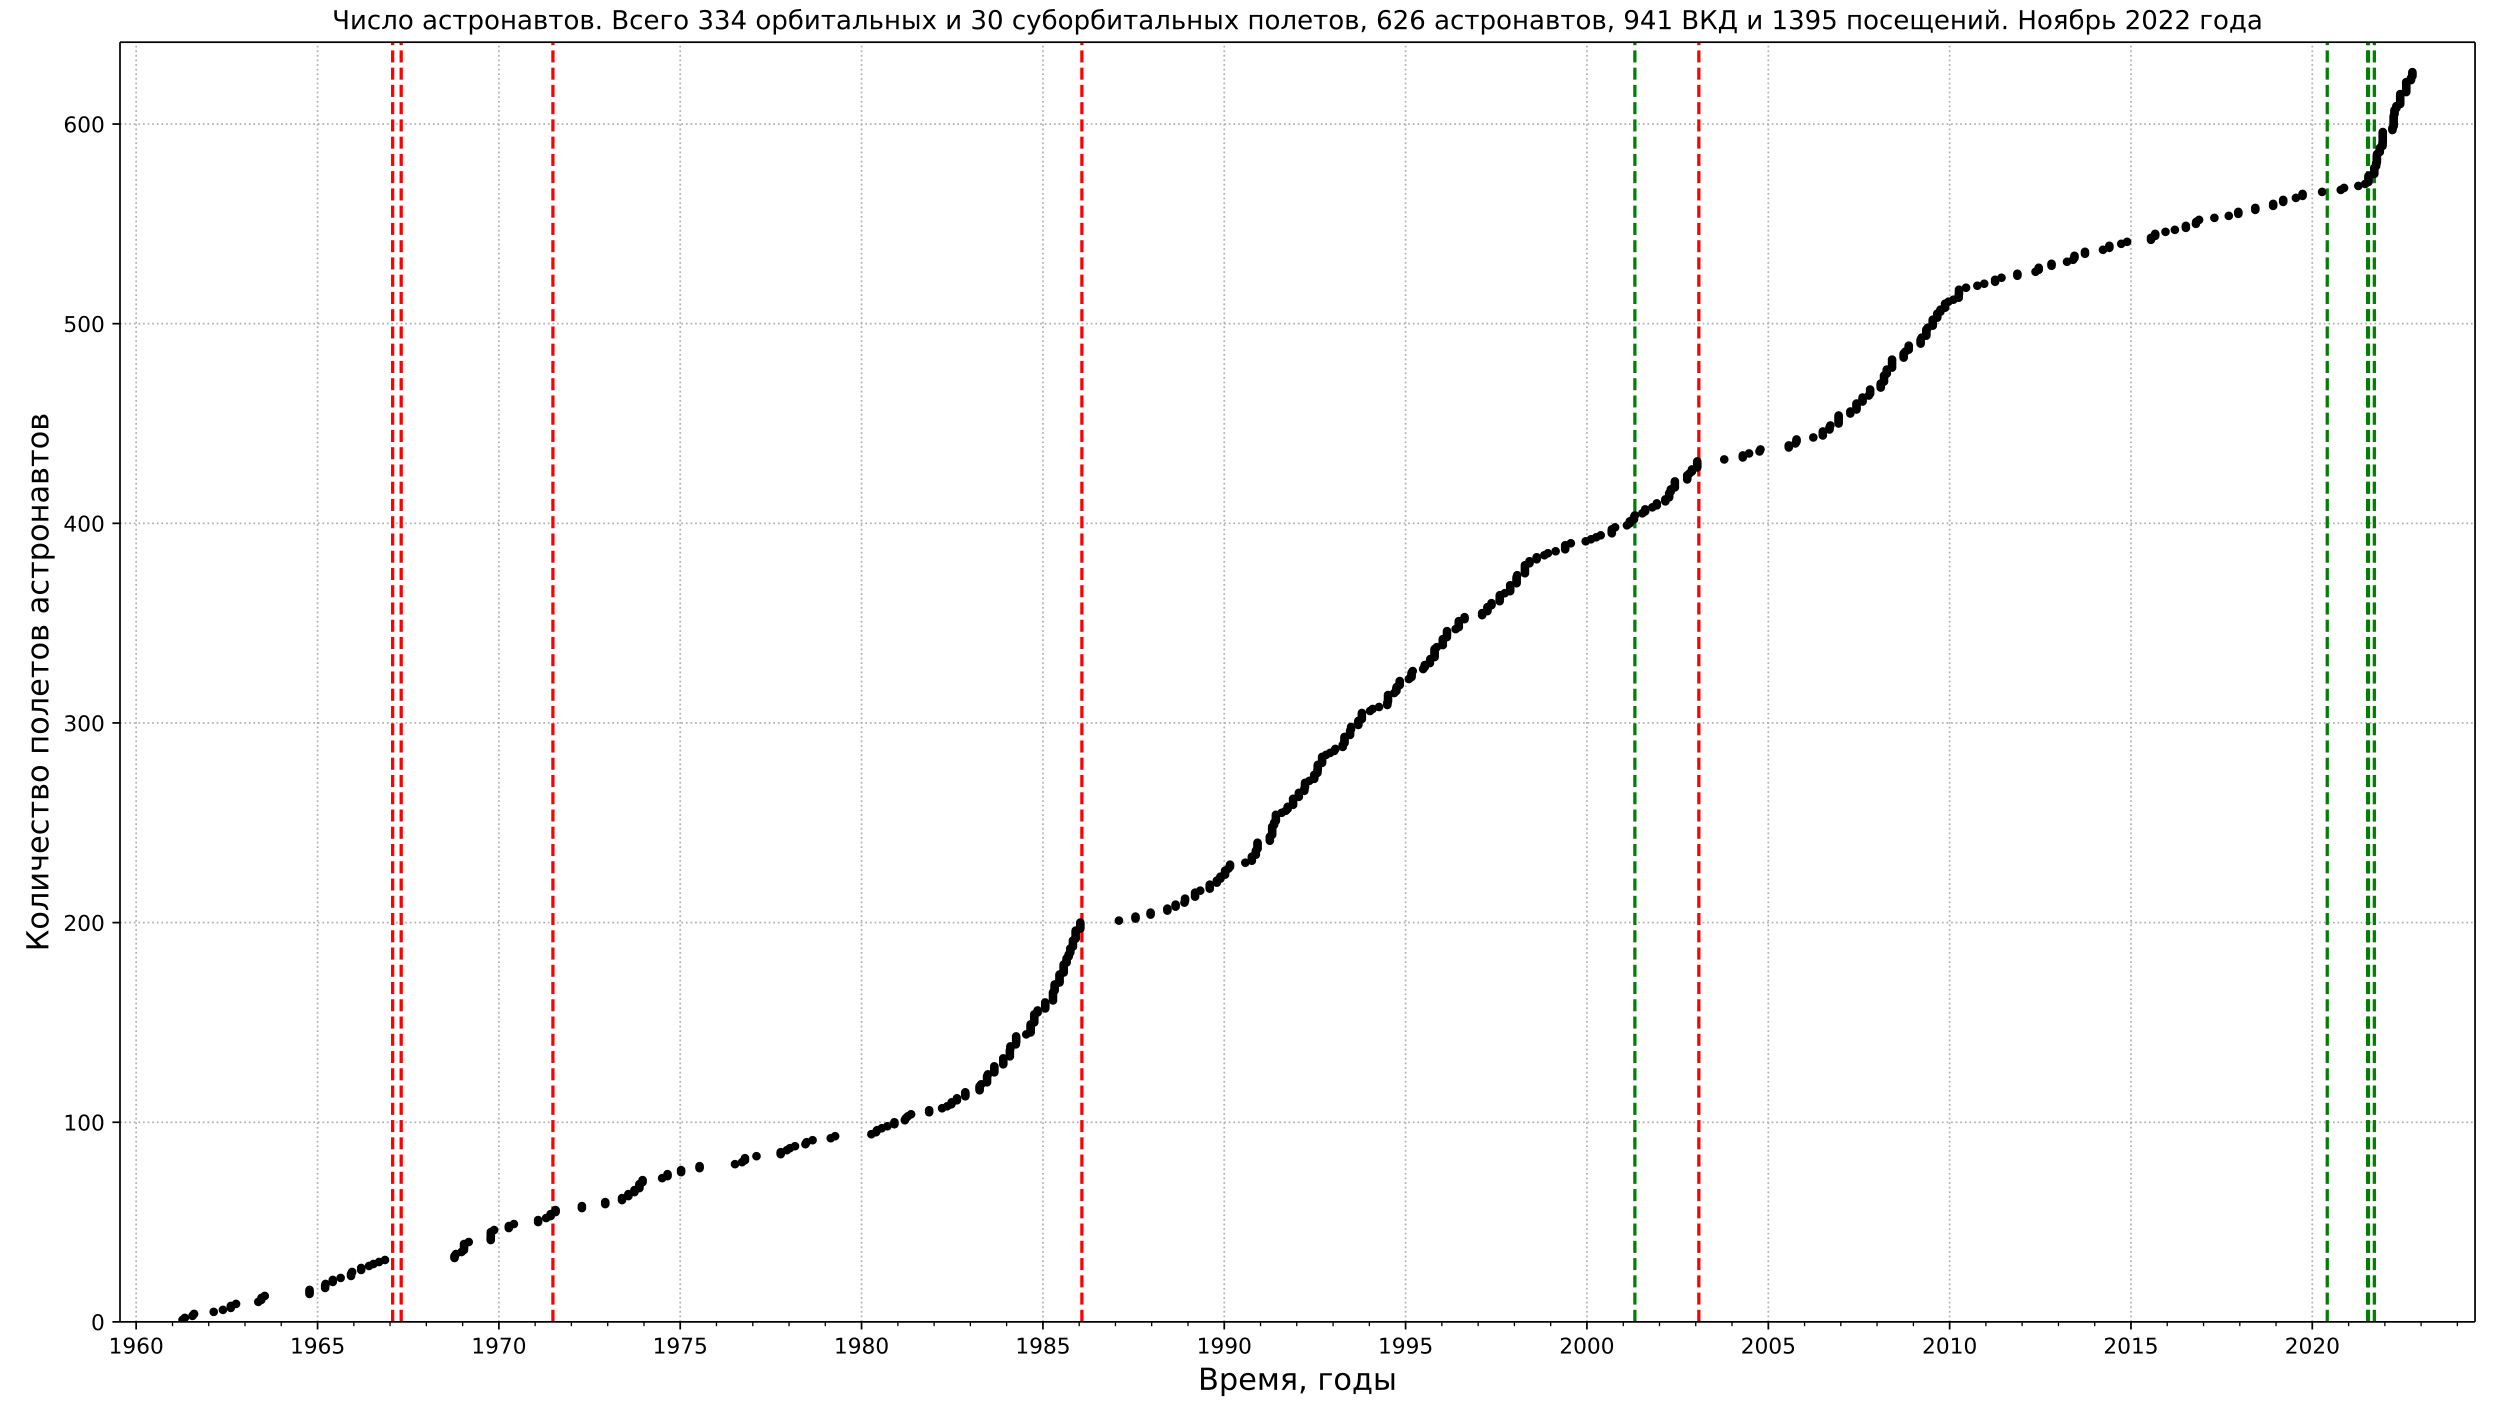 <?xml version="1.0" encoding="UTF-8"?>
<!DOCTYPE svg  PUBLIC '-//W3C//DTD SVG 1.1//EN'  'http://www.w3.org/Graphics/SVG/1.1/DTD/svg11.dtd'>
<svg height="648pt" stroke-linejoin="round" viewBox="0 0 1152 648" width="1152pt" xmlns="http://www.w3.org/2000/svg" xmlns:xlink="http://www.w3.org/1999/xlink"><defs stroke-linejoin="round"><clipPath id="a" stroke-linejoin="round"><path d="m55.296 19.44h1085.2v589.68h-1085.2z"/></clipPath><path id="b" d="m0 0v3.5" stroke="#000" stroke-linejoin="round" stroke-width=".8"/><path id="c" d="m12.406 8.297h16.109v55.625l-17.531-3.516v8.984l17.438 3.516h9.859v-64.609h16.109v-8.297h-41.984z" stroke-linejoin="round"/><path id="d" d="m10.984 1.516v8.984q3.719-1.766 7.516-2.688 3.812-.922 7.484-.922 9.766 0 14.906 6.562 5.156 6.562 5.891 19.953-2.828-4.203-7.188-6.453-4.344-2.25-9.609-2.25-10.938 0-17.312 6.609-6.375 6.625-6.375 18.109 0 11.219 6.641 18 6.641 6.797 17.672 6.797 12.656 0 19.312-9.703 6.672-9.688 6.672-28.141 0-17.234-8.188-27.516-8.172-10.281-21.984-10.281-3.719 0-7.531.734-3.797.734-7.906 2.203zm19.625 30.906q6.641 0 10.516 4.531 3.891 4.547 3.891 12.469 0 7.859-3.891 12.422-3.875 4.562-10.516 4.562t-10.516-4.562-3.875-12.422q0-7.922 3.875-12.469 3.875-4.531 10.516-4.531z" stroke-linejoin="round"/><path id="e" d="m33.016 40.375q-6.641 0-10.531-4.547-3.875-4.531-3.875-12.438 0-7.859 3.875-12.438 3.891-4.562 10.531-4.562t10.516 4.562q3.875 4.578 3.875 12.438 0 7.906-3.875 12.438-3.875 4.547-10.516 4.547zm19.578 30.922v-8.984q-3.719 1.75-7.5 2.672-3.781.938-7.5.938-9.766 0-14.922-6.594-5.141-6.594-5.875-19.922 2.875 4.25 7.219 6.516 4.359 2.266 9.578 2.266 10.984 0 17.359-6.672 6.375-6.656 6.375-18.125 0-11.234-6.641-18.031-6.641-6.781-17.672-6.781-12.656 0-19.344 9.688-6.688 9.703-6.688 28.109 0 17.281 8.203 27.562t22.016 10.281q3.719 0 7.5-.734t7.891-2.188z" stroke-linejoin="round"/><path id="f" d="m31.781 66.406q-7.609 0-11.453-7.5-3.828-7.484-3.828-22.531 0-14.984 3.828-22.484 3.844-7.5 11.453-7.5 7.672 0 11.5 7.5 3.844 7.5 3.844 22.484 0 15.047-3.844 22.531-3.828 7.5-11.5 7.5zm0 7.812q12.266 0 18.734-9.703 6.469-9.688 6.469-28.141 0-18.406-6.469-28.109-6.469-9.688-18.734-9.688-12.25 0-18.719 9.688-6.469 9.703-6.469 28.109 0 18.453 6.469 28.141 6.469 9.703 18.719 9.703z" stroke-linejoin="round"/><path id="g" d="m10.797 72.906h38.719v-8.312h-29.688v-17.859q2.141.734 4.281 1.094 2.156.359 4.312.359 12.203 0 19.328-6.688 7.141-6.688 7.141-18.109 0-11.766-7.328-18.297-7.328-6.516-20.656-6.516-4.594 0-9.359.781-4.75.781-9.828 2.344v9.922q4.391-2.391 9.078-3.562t9.906-1.172q8.453 0 13.375 4.438 4.938 4.438 4.938 12.062 0 7.609-4.938 12.047-4.922 4.453-13.375 4.453-3.953 0-7.891-.875-3.922-.875-8.016-2.734z" stroke-linejoin="round"/><path id="h" d="m8.203 72.906h46.875v-4.203l-26.469-68.703h-10.297l24.906 64.594h-35.016z" stroke-linejoin="round"/><path id="i" d="m31.781 34.625q-7.031 0-11.062-3.766-4.016-3.766-4.016-10.344 0-6.594 4.016-10.359 4.031-3.766 11.062-3.766t11.078 3.781q4.062 3.797 4.062 10.344 0 6.578-4.031 10.344-4.016 3.766-11.109 3.766zm-9.859 4.188q-6.344 1.562-9.891 5.906-3.531 4.359-3.531 10.609 0 8.734 6.219 13.812 6.234 5.078 17.062 5.078 10.891 0 17.094-5.078t6.203-13.812q0-6.25-3.547-10.609-3.531-4.344-9.828-5.906 7.125-1.656 11.094-6.5 3.984-4.828 3.984-11.797 0-10.609-6.469-16.281-6.469-5.656-18.531-5.656-12.047 0-18.531 5.656-6.469 5.672-6.469 16.281 0 6.969 4 11.797 4.016 4.844 11.141 6.5zm-3.609 15.578q0-5.656 3.531-8.828 3.547-3.172 9.938-3.172 6.359 0 9.938 3.172 3.594 3.172 3.594 8.828 0 5.672-3.594 8.844-3.578 3.172-9.938 3.172-6.391 0-9.938-3.172-3.531-3.172-3.531-8.844z" stroke-linejoin="round"/><path id="j" d="m19.188 8.297h34.422v-8.297h-46.281v8.297q5.609 5.812 15.297 15.594 9.703 9.797 12.188 12.641 4.734 5.312 6.609 9 1.891 3.688 1.891 7.25 0 5.812-4.078 9.469-4.078 3.672-10.625 3.672-4.641 0-9.797-1.609-5.141-1.609-11-4.891v9.969q5.953 2.391 11.125 3.609 5.188 1.219 9.484 1.219 11.328 0 18.062-5.672 6.734-5.656 6.734-15.125 0-4.5-1.688-8.531-1.672-4.016-6.125-9.484-1.219-1.422-7.766-8.188-6.531-6.766-18.453-18.922z" stroke-linejoin="round"/><path id="k" d="m0 0v2" stroke="#000" stroke-linejoin="round" stroke-width=".6"/><path id="l" d="m19.672 34.812v-26.703h15.828q7.953 0 11.781 3.297 3.844 3.297 3.844 10.078 0 6.844-3.844 10.078-3.828 3.25-11.781 3.25zm0 29.984v-21.969h14.609q7.219 0 10.75 2.703 3.547 2.719 3.547 8.281 0 5.516-3.547 8.25-3.531 2.734-10.75 2.734zm-9.859 8.109h25.203q11.281 0 17.375-4.688 6.109-4.688 6.109-13.328 0-6.703-3.125-10.656t-9.188-4.922q7.281-1.562 11.312-6.531 4.031-4.953 4.031-12.375 0-9.766-6.641-15.094-6.641-5.312-18.906-5.312h-26.172z" stroke-linejoin="round"/><path id="m" d="m18.109 8.203v-29h-9.031v75.484h9.031v-8.297q2.844 4.875 7.156 7.234 4.328 2.375 10.328 2.375 9.969 0 16.188-7.906 6.234-7.906 6.234-20.797t-6.234-20.812q-6.219-7.906-16.188-7.906-6 0-10.328 2.375-4.312 2.375-7.156 7.25zm30.578 19.094q0 9.906-4.078 15.547t-11.203 5.641q-7.141 0-11.219-5.641t-4.078-15.547 4.078-15.547 11.219-5.641q7.125 0 11.203 5.641t4.078 15.547z" stroke-linejoin="round"/><path id="n" d="m56.203 29.594v-4.391h-41.312q.594-9.281 5.594-14.141t13.938-4.859q5.172 0 10.031 1.266t9.656 3.812v-8.5q-4.844-2.047-9.922-3.125t-10.297-1.078q-13.094 0-20.734 7.609-7.641 7.625-7.641 20.625 0 13.422 7.25 21.297 7.25 7.891 19.562 7.891 11.031 0 17.453-7.109 6.422-7.094 6.422-19.297zm-8.984 2.641q-.094 7.359-4.125 11.75-4.031 4.406-10.672 4.406-7.516 0-12.031-4.25t-5.203-11.969z" stroke-linejoin="round"/><path id="o" d="m18.453 38.922q0-4.062 3.125-6.359 3.125-2.281 8.938-2.281h12.109v17.234h-12.109q-5.812 0-8.938-2.25t-3.125-6.344zm-12.781-38.922 16.688 23.969q-5.656 1.281-9.422 4.625-3.75 3.344-3.75 10.328 0 7.906 5.234 11.828 5.25 3.938 15.859 3.938h21.375v-54.688h-9.031v23.094h-11.172l-16.125-23.094z" stroke-linejoin="round"/><path id="p" d="m11.719 12.406h10.297v-8.406l-8-15.625h-6.297l4 15.625z" stroke-linejoin="round"/><path id="q" d="m9.078 0v54.688h38.578v-7.172h-29.547v-47.516z" stroke-linejoin="round"/><path id="r" d="m30.609 48.391q-7.219 0-11.422-5.641t-4.203-15.453 4.172-15.453q4.188-5.641 11.453-5.641 7.188 0 11.375 5.656 4.203 5.672 4.203 15.438 0 9.719-4.203 15.406-4.188 5.688-11.375 5.688zm0 7.609q11.719 0 18.406-7.625 6.703-7.609 6.703-21.078 0-13.422-6.703-21.078-6.688-7.641-18.406-7.641-11.766 0-18.438 7.641-6.656 7.656-6.656 21.078 0 13.469 6.656 21.078 6.672 7.625 18.438 7.625z" stroke-linejoin="round"/><path id="s" d="m21.625 7.172h26.078v40.344h-18.891v-6.844q0-20.109-5.766-30.859zm-13.031 0q4.438 1.953 6.391 6.109 4.797 10.297 4.797 31.062v10.344h36.953v-47.516h7.188v-20.984h-7.188v13.812h-44.328v-13.812h-7.188v20.984z" stroke-linejoin="round"/><path id="t" d="m61.047 54.688h8.984v-54.688h-8.984zm-17.594-38.468q0 4.391-3.203 6.688-3.188 2.297-9.344 2.297h-12.797v-18.031h12.797q6.156 0 9.344 2.312 3.203 2.328 3.203 6.734zm-34.375 38.469h9.031v-22.312h13.188q10.453 0 16.094-3.984 5.641-3.969 5.641-12.172t-5.641-12.219q-5.641-4-16.094-4h-22.219z" stroke-linejoin="round"/><path id="u" d="m0 0h-3.5" stroke="#000" stroke-linejoin="round" stroke-width=".8"/><path id="v" d="m40.578 39.312q7.078-1.516 11.047-6.312 3.984-4.781 3.984-11.812 0-10.781-7.422-16.703-7.422-5.906-21.094-5.906-4.578 0-9.438.906t-10.031 2.719v9.516q4.094-2.391 8.969-3.609 4.891-1.219 10.219-1.219 9.266 0 14.125 3.656t4.859 10.641q0 6.453-4.516 10.078-4.516 3.641-12.562 3.641h-8.5v8.109h8.891q7.266 0 11.125 2.906t3.859 8.375q0 5.609-3.984 8.609-3.969 3.016-11.391 3.016-4.062 0-8.703-.891-4.641-.875-10.203-2.719v8.781q5.625 1.562 10.531 2.344t9.25.781q11.234 0 17.766-5.109 6.547-5.094 6.547-13.781 0-6.062-3.469-10.234t-9.859-5.781z" stroke-linejoin="round"/><path id="w" d="m37.797 64.312-24.906-38.922h24.906zm-2.594 8.594h12.406v-47.516h10.406v-8.203h-10.406v-17.188h-9.812v17.188h-32.906v9.516z" stroke-linejoin="round"/><path id="x" d="m9.812 72.906h9.859v-36.047l35.266 36.047h12.641l-28.172-28.812 29.641-44.094h-10.75l-25.281 37.547-13.344-13.625v-23.922h-9.859z" stroke-linejoin="round"/><path id="y" d="m3.719 0v7.469q8.875 1.375 11.609 7.516 3.328 8.656 3.328 30.766v8.938h36.953v-54.688h-8.984v47.516h-18.984v-5.422q0-21.094-4.297-30.562-4.594-10.109-19.625-11.531z" stroke-linejoin="round"/><path id="z" d="m55.906 54.688v-54.688h-8.938v43.891l-26.359-43.891h-11.531v54.688h8.938v-43.797l26.328 43.797z" stroke-linejoin="round"/><path id="A" d="m48.781 52.594v-8.406q-3.812 2.109-7.641 3.156t-7.734 1.047q-8.75 0-13.594-5.547-4.828-5.531-4.828-15.547t4.828-15.562q4.844-5.531 13.594-5.531 3.906 0 7.734 1.047t7.641 3.156v-8.312q-3.766-1.75-7.797-2.625-4.016-.891-8.562-.891-12.359 0-19.641 7.766-7.266 7.766-7.266 20.953 0 13.375 7.344 21.031 7.359 7.672 20.156 7.672 4.141 0 8.094-.859 3.953-.844 7.672-2.547z" stroke-linejoin="round"/><path id="B" d="m2.938 54.688h52.391v-7.172h-21.781v-47.516h-8.844v47.516h-21.766z" stroke-linejoin="round"/><path id="C" d="m18.062 25.203v-18.031h12.797q6.156 0 9.375 2.312 3.219 2.328 3.219 6.734 0 4.391-3.219 6.688t-9.375 2.297zm0 22.312v-15.141h11.828q5.078 0 8.297 2.016 3.219 2.031 3.219 5.656 0 3.609-3.219 5.531-3.219 1.938-8.297 1.938zm-8.984 7.172h21.391q9.625 0 14.797-3.516t5.172-10.016q0-5.016-2.641-7.984-2.625-2.953-7.812-3.672 6.203-1.172 9.625-4.891 3.422-3.703 3.422-9.281 0-7.312-5.641-11.328-5.641-4-16.094-4h-22.219z" stroke-linejoin="round"/><path id="D" d="m56.297 54.688v-54.688h-9.031v47.516h-29.156v-47.516h-9.031v54.688z" stroke-linejoin="round"/><path id="E" d="m34.281 27.484q-10.891 0-15.094-2.484t-4.203-8.5q0-4.781 3.156-7.594 3.156-2.797 8.562-2.797 7.484 0 12 5.297t4.516 14.078v2zm17.922 3.719v-31.203h-8.984v8.297q-3.078-4.969-7.672-7.344t-11.234-2.375q-8.391 0-13.359 4.719-4.953 4.719-4.953 12.625 0 9.219 6.172 13.906 6.188 4.688 18.438 4.688h12.609v.891q0 6.203-4.078 9.594t-11.453 3.391q-4.688 0-9.141-1.125-4.438-1.125-8.531-3.375v8.312q4.922 1.906 9.562 2.844 4.641.953 9.031.953 11.875 0 17.734-6.156 5.859-6.141 5.859-18.641z" stroke-linejoin="round"/><path id="F" d="m9.078 54.688h9.031v-22.312h29.156v22.312h9.031v-54.688h-9.031v25.203h-29.156v-25.203h-9.031z" stroke-linejoin="round"/><path id="G" d="m0 1.5c.398 0 .779-.158 1.061-.439.281-.281.439-.663.439-1.061s-.158-.779-.439-1.061c-.281-.281-.663-.439-1.061-.439s-.779.158-1.061.439c-.281.281-.439.663-.439 1.061s.158.779.439 1.061c.281.281.663.439 1.061.439z" stroke="#000" stroke-linejoin="round"/><path id="H" d="m10.688 12.406h10.312v-12.406h-10.312z" stroke-linejoin="round"/><path id="I" d="m31.109 56q11.719 0 18.406-7.625 6.688-7.609 6.688-21.078 0-13.422-6.688-21.078-6.688-7.641-18.406-7.641-11.766 0-18.266 7.422t-6.844 21.297l-.281 11.188q-.25 5.797-.25 7.812 0 7.812 2.828 13.562 4.453 9.031 12.141 12.938t20.578 4.016q5.953.047 8.594.875l2.484-7.125q-2.391-.984-4.578-1.031l-12.219-.828q-6.141-.438-9.859-2.594-9.719-5.703-10.641-13.172l-.344-2.734q6.344 5.797 16.656 5.797zm0-7.609q-7.234 0-11.438-5.641-4.188-5.641-4.188-15.453t4.172-15.453 11.453-5.641q7.172 0 11.375 5.656 4.203 5.672 4.203 15.438 0 9.719-4.203 15.406t-11.375 5.688z" stroke-linejoin="round"/><path id="J" d="m43.453 16.219q0 4.391-3.203 6.688-3.188 2.297-9.344 2.297h-12.797v-18.031h12.797q6.156 0 9.344 2.312 3.203 2.328 3.203 6.734zm-34.375 38.469h9.031v-22.312h13.188q10.453 0 16.094-3.984 5.641-3.969 5.641-12.172t-5.641-12.219q-5.641-4-16.094-4h-22.219z" stroke-linejoin="round"/><path id="K" d="m54.891 54.688-19.781-26.609 20.797-28.078h-10.594l-15.922 21.484-15.906-21.484h-10.609l21.25 28.609-19.438 26.078h10.594l14.5-19.484 14.5 19.484z" stroke-linejoin="round"/></defs><g stroke-linejoin="round"><path d="m0 648h1152v-648h-1152z" fill="#fff"/><path d="m55.296 609.12h1085.2v-589.68h-1085.2z" fill="#fff"/><path clip-path="url(#a)" d="m62.743 609.12v-589.68" fill="none" stroke="#b0b0b0" stroke-dasharray=".8 1.32" stroke-width=".8"/><use stroke="#000" stroke-width=".8" x="62.743" xlink:href="#b" y="609.12"/><g transform="matrix(.1 0 0 -.1 50.018 623.72)"><use xlink:href="#c"/><use x="63.623" xlink:href="#d"/><use x="127.246" xlink:href="#e"/><use x="190.869" xlink:href="#f"/></g><path clip-path="url(#a)" d="m146.34 609.12v-589.68" fill="none" stroke="#b0b0b0" stroke-dasharray=".8 1.32" stroke-width=".8"/><use stroke="#000" stroke-width=".8" x="146.34" xlink:href="#b" y="609.12"/><g transform="matrix(.1 0 0 -.1 133.62 623.72)"><use xlink:href="#c"/><use x="63.623" xlink:href="#d"/><use x="127.246" xlink:href="#e"/><use x="190.869" xlink:href="#g"/></g><path clip-path="url(#a)" d="m229.89 609.12v-589.68" fill="none" stroke="#b0b0b0" stroke-dasharray=".8 1.32" stroke-width=".8"/><use stroke="#000" stroke-width=".8" x="229.892" xlink:href="#b" y="609.12"/><g transform="matrix(.1 0 0 -.1 217.17 623.72)"><use xlink:href="#c"/><use x="63.623" xlink:href="#d"/><use x="127.246" xlink:href="#h"/><use x="190.869" xlink:href="#f"/></g><path clip-path="url(#a)" d="m313.44 609.12v-589.68" fill="none" stroke="#b0b0b0" stroke-dasharray=".8 1.32" stroke-width=".8"/><use stroke="#000" stroke-width=".8" x="313.443" xlink:href="#b" y="609.12"/><g transform="matrix(.1 0 0 -.1 300.72 623.72)"><use xlink:href="#c"/><use x="63.623" xlink:href="#d"/><use x="127.246" xlink:href="#h"/><use x="190.869" xlink:href="#g"/></g><path clip-path="url(#a)" d="m397 609.12v-589.68" fill="none" stroke="#b0b0b0" stroke-dasharray=".8 1.32" stroke-width=".8"/><use stroke="#000" stroke-width=".8" x="396.995" xlink:href="#b" y="609.12"/><g transform="matrix(.1 0 0 -.1 384.27 623.72)"><use xlink:href="#c"/><use x="63.623" xlink:href="#d"/><use x="127.246" xlink:href="#i"/><use x="190.869" xlink:href="#f"/></g><path clip-path="url(#a)" d="m480.59 609.12v-589.68" fill="none" stroke="#b0b0b0" stroke-dasharray=".8 1.32" stroke-width=".8"/><use stroke="#000" stroke-width=".8" x="480.593" xlink:href="#b" y="609.12"/><g transform="matrix(.1 0 0 -.1 467.87 623.72)"><use xlink:href="#c"/><use x="63.623" xlink:href="#d"/><use x="127.246" xlink:href="#i"/><use x="190.869" xlink:href="#g"/></g><path clip-path="url(#a)" d="m564.14 609.12v-589.68" fill="none" stroke="#b0b0b0" stroke-dasharray=".8 1.32" stroke-width=".8"/><use stroke="#000" stroke-width=".8" x="564.144" xlink:href="#b" y="609.12"/><g transform="matrix(.1 0 0 -.1 551.42 623.72)"><use xlink:href="#c"/><use x="63.623" xlink:href="#d"/><use x="127.246" xlink:href="#d"/><use x="190.869" xlink:href="#f"/></g><path clip-path="url(#a)" d="m647.7 609.12v-589.68" fill="none" stroke="#b0b0b0" stroke-dasharray=".8 1.32" stroke-width=".8"/><use stroke="#000" stroke-width=".8" x="647.696" xlink:href="#b" y="609.12"/><g transform="matrix(.1 0 0 -.1 634.97 623.72)"><use xlink:href="#c"/><use x="63.623" xlink:href="#d"/><use x="127.246" xlink:href="#d"/><use x="190.869" xlink:href="#g"/></g><path clip-path="url(#a)" d="m731.25 609.12v-589.68" fill="none" stroke="#b0b0b0" stroke-dasharray=".8 1.32" stroke-width=".8"/><use stroke="#000" stroke-width=".8" x="731.248" xlink:href="#b" y="609.12"/><g transform="matrix(.1 0 0 -.1 718.52 623.72)"><use xlink:href="#j"/><use x="63.623" xlink:href="#f"/><use x="127.246" xlink:href="#f"/><use x="190.869" xlink:href="#f"/></g><path clip-path="url(#a)" d="m814.85 609.12v-589.68" fill="none" stroke="#b0b0b0" stroke-dasharray=".8 1.32" stroke-width=".8"/><use stroke="#000" stroke-width=".8" x="814.845" xlink:href="#b" y="609.12"/><g transform="matrix(.1 0 0 -.1 802.12 623.72)"><use xlink:href="#j"/><use x="63.623" xlink:href="#f"/><use x="127.246" xlink:href="#f"/><use x="190.869" xlink:href="#g"/></g><path clip-path="url(#a)" d="m898.4 609.12v-589.68" fill="none" stroke="#b0b0b0" stroke-dasharray=".8 1.32" stroke-width=".8"/><use stroke="#000" stroke-width=".8" x="898.397" xlink:href="#b" y="609.12"/><g transform="matrix(.1 0 0 -.1 885.67 623.72)"><use xlink:href="#j"/><use x="63.623" xlink:href="#f"/><use x="127.246" xlink:href="#c"/><use x="190.869" xlink:href="#f"/></g><path clip-path="url(#a)" d="m981.95 609.12v-589.68" fill="none" stroke="#b0b0b0" stroke-dasharray=".8 1.32" stroke-width=".8"/><use stroke="#000" stroke-width=".8" x="981.948" xlink:href="#b" y="609.12"/><g transform="matrix(.1 0 0 -.1 969.22 623.72)"><use xlink:href="#j"/><use x="63.623" xlink:href="#f"/><use x="127.246" xlink:href="#c"/><use x="190.869" xlink:href="#g"/></g><path clip-path="url(#a)" d="m1065.5 609.12v-589.68" fill="none" stroke="#b0b0b0" stroke-dasharray=".8 1.32" stroke-width=".8"/><use stroke="#000" stroke-width=".8" x="1065.5" xlink:href="#b" y="609.12"/><g transform="matrix(.1 0 0 -.1 1052.8 623.72)"><use xlink:href="#j"/><use x="63.623" xlink:href="#f"/><use x="127.246" xlink:href="#j"/><use x="190.869" xlink:href="#f"/></g><g stroke="#000"><use stroke-width=".6" x="79.49" xlink:href="#k" y="609.12"/><use stroke-width=".6" x="96.191" xlink:href="#k" y="609.12"/><use stroke-width=".6" x="112.892" xlink:href="#k" y="609.12"/><use stroke-width=".6" x="129.593" xlink:href="#k" y="609.12"/><use stroke-width=".6" x="163.041" xlink:href="#k" y="609.12"/><use stroke-width=".6" x="179.742" xlink:href="#k" y="609.12"/><use stroke-width=".6" x="196.444" xlink:href="#k" y="609.12"/><use stroke-width=".6" x="213.191" xlink:href="#k" y="609.12"/><use stroke-width=".6" x="246.593" xlink:href="#k" y="609.12"/><use stroke-width=".6" x="263.294" xlink:href="#k" y="609.12"/><use stroke-width=".6" x="280.041" xlink:href="#k" y="609.12"/><use stroke-width=".6" x="296.742" xlink:href="#k" y="609.12"/><use stroke-width=".6" x="330.145" xlink:href="#k" y="609.12"/><use stroke-width=".6" x="346.892" xlink:href="#k" y="609.12"/><use stroke-width=".6" x="363.593" xlink:href="#k" y="609.12"/><use stroke-width=".6" x="380.294" xlink:href="#k" y="609.12"/><use stroke-width=".6" x="413.742" xlink:href="#k" y="609.12"/><use stroke-width=".6" x="430.443" xlink:href="#k" y="609.12"/><use stroke-width=".6" x="447.144" xlink:href="#k" y="609.12"/><use stroke-width=".6" x="463.846" xlink:href="#k" y="609.12"/><use stroke-width=".6" x="497.294" xlink:href="#k" y="609.12"/><use stroke-width=".6" x="513.995" xlink:href="#k" y="609.12"/><use stroke-width=".6" x="530.696" xlink:href="#k" y="609.12"/><use stroke-width=".6" x="547.443" xlink:href="#k" y="609.12"/><use stroke-width=".6" x="580.845" xlink:href="#k" y="609.12"/><use stroke-width=".6" x="597.547" xlink:href="#k" y="609.12"/><use stroke-width=".6" x="614.294" xlink:href="#k" y="609.12"/><use stroke-width=".6" x="630.995" xlink:href="#k" y="609.12"/><use stroke-width=".6" x="664.397" xlink:href="#k" y="609.12"/><use stroke-width=".6" x="681.144" xlink:href="#k" y="609.12"/><use stroke-width=".6" x="697.845" xlink:href="#k" y="609.12"/><use stroke-width=".6" x="714.546" xlink:href="#k" y="609.12"/><use stroke-width=".6" x="747.995" xlink:href="#k" y="609.12"/><use stroke-width=".6" x="764.696" xlink:href="#k" y="609.12"/><use stroke-width=".6" x="781.397" xlink:href="#k" y="609.12"/><use stroke-width=".6" x="798.098" xlink:href="#k" y="609.12"/><use stroke-width=".6" x="831.546" xlink:href="#k" y="609.12"/><use stroke-width=".6" x="848.247" xlink:href="#k" y="609.12"/><use stroke-width=".6" x="864.949" xlink:href="#k" y="609.12"/><use stroke-width=".6" x="881.696" xlink:href="#k" y="609.12"/><use stroke-width=".6" x="915.098" xlink:href="#k" y="609.12"/><use stroke-width=".6" x="931.799" xlink:href="#k" y="609.12"/><use stroke-width=".6" x="948.546" xlink:href="#k" y="609.12"/><use stroke-width=".6" x="965.247" xlink:href="#k" y="609.12"/><use stroke-width=".6" x="998.65" xlink:href="#k" y="609.12"/><use stroke-width=".6" x="1015.397" xlink:href="#k" y="609.12"/><use stroke-width=".6" x="1032.098" xlink:href="#k" y="609.12"/><use stroke-width=".6" x="1048.799" xlink:href="#k" y="609.12"/><use stroke-width=".6" x="1082.247" xlink:href="#k" y="609.12"/><use stroke-width=".6" x="1098.948" xlink:href="#k" y="609.12"/><use stroke-width=".6" x="1115.649" xlink:href="#k" y="609.12"/><use stroke-width=".6" x="1132.351" xlink:href="#k" y="609.12"/></g><g transform="matrix(.14 0 0 -.14 552.07 640.44)"><use xlink:href="#l"/><use x="68.604" xlink:href="#m"/><use x="132.08" xlink:href="#n"/><path d="m9.078 54.688h13.141l15.531-36.625 15.578 36.625h13.031v-54.688h-9.031v46.094l-15.094-35.594h-8.984l-15.141 35.594v-46.094h-9.031z" transform="translate(193.604)"/><use x="269.043" xlink:href="#o"/><use x="329.199" xlink:href="#p"/><use x="392.773" xlink:href="#q"/><use x="445.312" xlink:href="#r"/><use x="506.494" xlink:href="#s"/><use x="575.635" xlink:href="#t"/></g><path clip-path="url(#a)" d="m55.296 609.12h1085.2" fill="none" stroke="#b0b0b0" stroke-dasharray=".8 1.32" stroke-width=".8"/><use stroke="#000" stroke-width=".8" x="55.296" xlink:href="#u" y="609.12"/><use transform="matrix(.1 0 0 -.1 41.934 612.92)" xlink:href="#f"/><path clip-path="url(#a)" d="m55.296 517.13h1085.2" fill="none" stroke="#b0b0b0" stroke-dasharray=".8 1.32" stroke-width=".8"/><use stroke="#000" stroke-width=".8" x="55.296" xlink:href="#u" y="517.126"/><g transform="matrix(.1 0 0 -.1 29.208 520.93)"><use xlink:href="#c"/><use x="63.623" xlink:href="#f"/><use x="127.246" xlink:href="#f"/></g><path clip-path="url(#a)" d="m55.296 425.13h1085.2" fill="none" stroke="#b0b0b0" stroke-dasharray=".8 1.32" stroke-width=".8"/><use stroke="#000" stroke-width=".8" x="55.296" xlink:href="#u" y="425.132"/><g transform="matrix(.1 0 0 -.1 29.208 428.93)"><use xlink:href="#j"/><use x="63.623" xlink:href="#f"/><use x="127.246" xlink:href="#f"/></g><path clip-path="url(#a)" d="m55.296 333.14h1085.2" fill="none" stroke="#b0b0b0" stroke-dasharray=".8 1.32" stroke-width=".8"/><use stroke="#000" stroke-width=".8" x="55.296" xlink:href="#u" y="333.139"/><g transform="matrix(.1 0 0 -.1 29.208 336.94)"><use xlink:href="#v"/><use x="63.623" xlink:href="#f"/><use x="127.246" xlink:href="#f"/></g><path clip-path="url(#a)" d="m55.296 241.14h1085.2" fill="none" stroke="#b0b0b0" stroke-dasharray=".8 1.32" stroke-width=".8"/><use stroke="#000" stroke-width=".8" x="55.296" xlink:href="#u" y="241.145"/><g transform="matrix(.1 0 0 -.1 29.208 244.94)"><use xlink:href="#w"/><use x="63.623" xlink:href="#f"/><use x="127.246" xlink:href="#f"/></g><path clip-path="url(#a)" d="m55.296 149.15h1085.2" fill="none" stroke="#b0b0b0" stroke-dasharray=".8 1.32" stroke-width=".8"/><use stroke="#000" stroke-width=".8" x="55.296" xlink:href="#u" y="149.151"/><g transform="matrix(.1 0 0 -.1 29.208 152.95)"><use xlink:href="#g"/><use x="63.623" xlink:href="#f"/><use x="127.246" xlink:href="#f"/></g><path clip-path="url(#a)" d="m55.296 57.157h1085.2" fill="none" stroke="#b0b0b0" stroke-dasharray=".8 1.32" stroke-width=".8"/><use stroke="#000" stroke-width=".8" x="55.296" xlink:href="#u" y="57.157"/><g transform="matrix(.1 0 0 -.1 29.208 60.957)"><use xlink:href="#e"/><use x="63.623" xlink:href="#f"/><use x="127.246" xlink:href="#f"/></g><g transform="matrix(0 -.14 -.14 0 22.297 438.33)"><use xlink:href="#x"/><use x="70.996" xlink:href="#r"/><use x="132.178" xlink:href="#y"/><use x="196.094" xlink:href="#z"/><path d="m41.016 0v23h-16.75q-7.469 0-12.453 4.641-4.484 4.203-4.484 13.188v13.859h8.984v-13.031q0-5.719 2.531-8.594 2.594-2.891 7.672-2.891h14.5v24.516h8.984v-54.688z" transform="translate(261.084)"/><use x="320.166" xlink:href="#n"/><use x="381.689" xlink:href="#A"/><use x="436.67" xlink:href="#B"/><use x="494.922" xlink:href="#C"/><use x="553.857" xlink:href="#r"/><use x="646.826" xlink:href="#D"/><use x="712.207" xlink:href="#r"/><use x="773.389" xlink:href="#y"/><use x="837.305" xlink:href="#n"/><use x="898.828" xlink:href="#B"/><use x="957.08" xlink:href="#r"/><use x="1018.262" xlink:href="#C"/><use x="1108.984" xlink:href="#E"/><use x="1170.264" xlink:href="#A"/><use x="1225.244" xlink:href="#B"/><use x="1283.496" xlink:href="#m"/><use x="1346.973" xlink:href="#r"/><use x="1408.154" xlink:href="#F"/><use x="1473.535" xlink:href="#E"/><use x="1534.814" xlink:href="#C"/><use x="1593.75" xlink:href="#B"/><use x="1652.002" xlink:href="#r"/><use x="1713.184" xlink:href="#C"/></g><path clip-path="url(#a)" d="m180.93 609.12v-589.68" fill="none" stroke="#f00" stroke-dasharray="5.55 2.4" stroke-width="1.5"/><path clip-path="url(#a)" d="m184.87 609.12v-589.68" fill="none" stroke="#f00" stroke-dasharray="5.55 2.4" stroke-width="1.5"/><path clip-path="url(#a)" d="m254.78 609.12v-589.68" fill="none" stroke="#f00" stroke-dasharray="5.55 2.4" stroke-width="1.5"/><path clip-path="url(#a)" d="m498.53 609.12v-589.68" fill="none" stroke="#f00" stroke-dasharray="5.55 2.4" stroke-width="1.5"/><path clip-path="url(#a)" d="m782.82 609.12v-589.68" fill="none" stroke="#f00" stroke-dasharray="5.55 2.4" stroke-width="1.5"/><path clip-path="url(#a)" d="m753.35 609.12v-589.68" fill="none" stroke="#008000" stroke-dasharray="5.55 2.4" stroke-width="1.5"/><path clip-path="url(#a)" d="m1072.4 609.12v-589.68" fill="none" stroke="#008000" stroke-dasharray="5.55 2.4" stroke-width="1.5"/><path clip-path="url(#a)" d="m1091 609.12v-589.68" fill="none" stroke="#008000" stroke-dasharray="5.55 2.4" stroke-width="1.5"/><path clip-path="url(#a)" d="m1091.4 609.12v-589.68" fill="none" stroke="#008000" stroke-dasharray="5.55 2.4" stroke-width="1.5"/><path clip-path="url(#a)" d="m1094.1 609.12v-589.68" fill="none" stroke="#008000" stroke-dasharray="5.55 2.4" stroke-width="1.5"/><g clip-path="url(#a)" stroke="#000"><use x="84.111" xlink:href="#G" y="608.2"/><use x="85.163" xlink:href="#G" y="607.28"/><use x="88.687" xlink:href="#G" y="606.36"/><use x="89.419" xlink:href="#G" y="605.44"/><use x="98.479" xlink:href="#G" y="604.52"/><use x="102.734" xlink:href="#G" y="603.6"/><use x="106.349" xlink:href="#G" y="602.68"/><use x="106.395" xlink:href="#G" y="601.76"/><use x="108.774" xlink:href="#G" y="600.841"/><use x="119.023" xlink:href="#G" y="599.921"/><use x="120.396" xlink:href="#G" y="599.001"/><use x="120.488" xlink:href="#G" y="598.081"/><use x="121.998" xlink:href="#G" y="597.161"/><use x="142.634" xlink:href="#G" y="596.241"/><use x="142.634" xlink:href="#G" y="595.321"/><use x="142.634" xlink:href="#G" y="594.401"/><use x="149.818" xlink:href="#G" y="593.481"/><use x="149.818" xlink:href="#G" y="592.561"/><use x="150.046" xlink:href="#G" y="591.641"/><use x="153.341" xlink:href="#G" y="590.721"/><use x="153.341" xlink:href="#G" y="589.801"/><use x="156.956" xlink:href="#G" y="588.881"/><use x="161.76" xlink:href="#G" y="587.961"/><use x="161.76" xlink:href="#G" y="587.041"/><use x="162.263" xlink:href="#G" y="586.122"/><use x="166.427" xlink:href="#G" y="585.202"/><use x="166.427" xlink:href="#G" y="584.282"/><use x="170.042" xlink:href="#G" y="583.362"/><use x="172.101" xlink:href="#G" y="582.442"/><use x="174.663" xlink:href="#G" y="581.522"/><use x="177.409" xlink:href="#G" y="580.602"/><use x="209.439" xlink:href="#G" y="579.682"/><use x="209.439" xlink:href="#G" y="578.762"/><use x="210.125" xlink:href="#G" y="577.842"/><use x="212.687" xlink:href="#G" y="576.922"/><use x="213.785" xlink:href="#G" y="576.002"/><use x="213.831" xlink:href="#G" y="575.082"/><use x="213.831" xlink:href="#G" y="574.162"/><use x="213.831" xlink:href="#G" y="573.242"/><use x="215.982" xlink:href="#G" y="572.322"/><use x="226.14" xlink:href="#G" y="571.403"/><use x="226.14" xlink:href="#G" y="570.483"/><use x="226.185" xlink:href="#G" y="569.563"/><use x="226.185" xlink:href="#G" y="568.643"/><use x="226.185" xlink:href="#G" y="567.723"/><use x="227.695" xlink:href="#G" y="566.803"/><use x="234.467" xlink:href="#G" y="565.883"/><use x="234.467" xlink:href="#G" y="564.963"/><use x="236.801" xlink:href="#G" y="564.043"/><use x="247.966" xlink:href="#G" y="563.123"/><use x="247.966" xlink:href="#G" y="562.203"/><use x="251.672" xlink:href="#G" y="561.283"/><use x="253.731" xlink:href="#G" y="560.363"/><use x="253.731" xlink:href="#G" y="559.443"/><use x="256.019" xlink:href="#G" y="558.523"/><use x="256.019" xlink:href="#G" y="557.603"/><use x="268.144" xlink:href="#G" y="556.684"/><use x="268.144" xlink:href="#G" y="555.764"/><use x="278.897" xlink:href="#G" y="554.844"/><use x="278.897" xlink:href="#G" y="553.924"/><use x="286.63" xlink:href="#G" y="553.004"/><use x="286.63" xlink:href="#G" y="552.084"/><use x="289.558" xlink:href="#G" y="551.164"/><use x="289.558" xlink:href="#G" y="550.244"/><use x="292.35" xlink:href="#G" y="549.324"/><use x="292.35" xlink:href="#G" y="548.404"/><use x="294.637" xlink:href="#G" y="547.484"/><use x="294.637" xlink:href="#G" y="546.564"/><use x="294.637" xlink:href="#G" y="545.644"/><use x="296.102" xlink:href="#G" y="544.724"/><use x="296.102" xlink:href="#G" y="543.804"/><use x="305.116" xlink:href="#G" y="542.884"/><use x="307.587" xlink:href="#G" y="541.965"/><use x="307.587" xlink:href="#G" y="541.045"/><use x="313.855" xlink:href="#G" y="540.125"/><use x="313.855" xlink:href="#G" y="539.205"/><use x="322.366" xlink:href="#G" y="538.285"/><use x="322.366" xlink:href="#G" y="537.365"/><use x="338.701" xlink:href="#G" y="536.445"/><use x="341.95" xlink:href="#G" y="535.525"/><use x="343.277" xlink:href="#G" y="534.605"/><use x="343.277" xlink:href="#G" y="533.685"/><use x="348.585" xlink:href="#G" y="532.765"/><use x="359.749" xlink:href="#G" y="531.845"/><use x="359.749" xlink:href="#G" y="530.925"/><use x="362.586" xlink:href="#G" y="530.005"/><use x="364.005" xlink:href="#G" y="529.085"/><use x="366.338" xlink:href="#G" y="528.165"/><use x="371.143" xlink:href="#G" y="527.246"/><use x="371.692" xlink:href="#G" y="526.326"/><use x="374.437" xlink:href="#G" y="525.406"/><use x="382.811" xlink:href="#G" y="524.486"/><use x="384.824" xlink:href="#G" y="523.566"/><use x="401.525" xlink:href="#G" y="522.646"/><use x="403.676" xlink:href="#G" y="521.726"/><use x="404.133" xlink:href="#G" y="520.806"/><use x="406.33" xlink:href="#G" y="519.886"/><use x="408.938" xlink:href="#G" y="518.966"/><use x="412.141" xlink:href="#G" y="518.046"/><use x="412.141" xlink:href="#G" y="517.126"/><use x="416.945" xlink:href="#G" y="516.206"/><use x="417.403" xlink:href="#G" y="515.286"/><use x="418.364" xlink:href="#G" y="514.366"/><use x="419.828" xlink:href="#G" y="513.446"/><use x="428.155" xlink:href="#G" y="512.527"/><use x="428.155" xlink:href="#G" y="511.607"/><use x="434.104" xlink:href="#G" y="510.687"/><use x="436.483" xlink:href="#G" y="509.767"/><use x="438.405" xlink:href="#G" y="508.847"/><use x="438.542" xlink:href="#G" y="507.927"/><use x="440.967" xlink:href="#G" y="507.007"/><use x="440.967" xlink:href="#G" y="506.087"/><use x="444.811" xlink:href="#G" y="505.167"/><use x="444.811" xlink:href="#G" y="504.247"/><use x="444.811" xlink:href="#G" y="503.327"/><use x="451.4" xlink:href="#G" y="502.407"/><use x="451.4" xlink:href="#G" y="501.487"/><use x="451.4" xlink:href="#G" y="500.567"/><use x="452.132" xlink:href="#G" y="499.647"/><use x="454.832" xlink:href="#G" y="498.727"/><use x="454.832" xlink:href="#G" y="497.808"/><use x="454.832" xlink:href="#G" y="496.888"/><use x="454.832" xlink:href="#G" y="495.968"/><use x="455.243" xlink:href="#G" y="495.048"/><use x="458.172" xlink:href="#G" y="494.128"/><use x="458.172" xlink:href="#G" y="493.208"/><use x="458.172" xlink:href="#G" y="492.288"/><use x="458.172" xlink:href="#G" y="491.368"/><use x="462.29" xlink:href="#G" y="490.448"/><use x="462.29" xlink:href="#G" y="489.528"/><use x="462.29" xlink:href="#G" y="488.608"/><use x="462.29" xlink:href="#G" y="487.688"/><use x="465.356" xlink:href="#G" y="486.768"/><use x="465.356" xlink:href="#G" y="485.848"/><use x="465.356" xlink:href="#G" y="484.928"/><use x="465.356" xlink:href="#G" y="484.008"/><use x="465.584" xlink:href="#G" y="483.089"/><use x="465.584" xlink:href="#G" y="482.169"/><use x="468.101" xlink:href="#G" y="481.249"/><use x="468.238" xlink:href="#G" y="480.329"/><use x="468.238" xlink:href="#G" y="479.409"/><use x="468.238" xlink:href="#G" y="478.489"/><use x="468.238" xlink:href="#G" y="477.569"/><use x="472.905" xlink:href="#G" y="476.649"/><use x="474.919" xlink:href="#G" y="475.729"/><use x="474.919" xlink:href="#G" y="474.809"/><use x="474.919" xlink:href="#G" y="473.889"/><use x="474.919" xlink:href="#G" y="472.969"/><use x="474.919" xlink:href="#G" y="472.049"/><use x="476.566" xlink:href="#G" y="471.129"/><use x="476.566" xlink:href="#G" y="470.209"/><use x="476.566" xlink:href="#G" y="469.289"/><use x="476.566" xlink:href="#G" y="468.37"/><use x="476.566" xlink:href="#G" y="467.45"/><use x="478.122" xlink:href="#G" y="466.53"/><use x="478.122" xlink:href="#G" y="465.61"/><use x="481.645" xlink:href="#G" y="464.69"/><use x="481.645" xlink:href="#G" y="463.77"/><use x="481.645" xlink:href="#G" y="462.85"/><use x="481.645" xlink:href="#G" y="461.93"/><use x="485.214" xlink:href="#G" y="461.01"/><use x="485.214" xlink:href="#G" y="460.09"/><use x="485.214" xlink:href="#G" y="459.17"/><use x="485.214" xlink:href="#G" y="458.25"/><use x="485.214" xlink:href="#G" y="457.33"/><use x="485.992" xlink:href="#G" y="456.41"/><use x="485.992" xlink:href="#G" y="455.49"/><use x="485.992" xlink:href="#G" y="454.57"/><use x="485.992" xlink:href="#G" y="453.651"/><use x="488.234" xlink:href="#G" y="452.731"/><use x="488.234" xlink:href="#G" y="451.811"/><use x="488.234" xlink:href="#G" y="450.891"/><use x="488.234" xlink:href="#G" y="449.971"/><use x="488.234" xlink:href="#G" y="449.051"/><use x="490.156" xlink:href="#G" y="448.131"/><use x="490.156" xlink:href="#G" y="447.211"/><use x="490.156" xlink:href="#G" y="446.291"/><use x="490.156" xlink:href="#G" y="445.371"/><use x="490.156" xlink:href="#G" y="444.451"/><use x="491.483" xlink:href="#G" y="443.531"/><use x="491.483" xlink:href="#G" y="442.611"/><use x="491.483" xlink:href="#G" y="441.691"/><use x="492.444" xlink:href="#G" y="440.771"/><use x="492.444" xlink:href="#G" y="439.851"/><use x="493.176" xlink:href="#G" y="438.932"/><use x="493.176" xlink:href="#G" y="438.012"/><use x="493.176" xlink:href="#G" y="437.092"/><use x="494.411" xlink:href="#G" y="436.172"/><use x="494.411" xlink:href="#G" y="435.252"/><use x="494.411" xlink:href="#G" y="434.332"/><use x="494.411" xlink:href="#G" y="433.412"/><use x="495.692" xlink:href="#G" y="432.492"/><use x="495.692" xlink:href="#G" y="431.572"/><use x="495.692" xlink:href="#G" y="430.652"/><use x="495.692" xlink:href="#G" y="429.732"/><use x="495.692" xlink:href="#G" y="428.812"/><use x="497.797" xlink:href="#G" y="427.892"/><use x="497.797" xlink:href="#G" y="426.972"/><use x="497.797" xlink:href="#G" y="426.052"/><use x="497.797" xlink:href="#G" y="425.132"/><use x="515.596" xlink:href="#G" y="424.213"/><use x="523.238" xlink:href="#G" y="423.293"/><use x="523.238" xlink:href="#G" y="422.373"/><use x="530.193" xlink:href="#G" y="421.453"/><use x="530.193" xlink:href="#G" y="420.533"/><use x="537.926" xlink:href="#G" y="419.613"/><use x="537.926" xlink:href="#G" y="418.693"/><use x="541.723" xlink:href="#G" y="417.773"/><use x="541.723" xlink:href="#G" y="416.853"/><use x="545.796" xlink:href="#G" y="415.933"/><use x="546.07" xlink:href="#G" y="415.013"/><use x="546.07" xlink:href="#G" y="414.093"/><use x="550.692" xlink:href="#G" y="413.173"/><use x="550.692" xlink:href="#G" y="412.253"/><use x="550.692" xlink:href="#G" y="411.333"/><use x="553.071" xlink:href="#G" y="410.413"/><use x="557.464" xlink:href="#G" y="409.494"/><use x="557.464" xlink:href="#G" y="408.574"/><use x="557.464" xlink:href="#G" y="407.654"/><use x="560.713" xlink:href="#G" y="406.734"/><use x="560.713" xlink:href="#G" y="405.814"/><use x="562.36" xlink:href="#G" y="404.894"/><use x="562.36" xlink:href="#G" y="403.974"/><use x="564.51" xlink:href="#G" y="403.054"/><use x="564.51" xlink:href="#G" y="402.134"/><use x="564.51" xlink:href="#G" y="401.214"/><use x="566.02" xlink:href="#G" y="400.294"/><use x="566.798" xlink:href="#G" y="399.374"/><use x="566.798" xlink:href="#G" y="398.454"/><use x="573.845" xlink:href="#G" y="397.534"/><use x="576.865" xlink:href="#G" y="396.614"/><use x="576.865" xlink:href="#G" y="395.694"/><use x="576.865" xlink:href="#G" y="394.775"/><use x="578.695" xlink:href="#G" y="393.855"/><use x="578.695" xlink:href="#G" y="392.935"/><use x="578.695" xlink:href="#G" y="392.015"/><use x="579.473" xlink:href="#G" y="391.095"/><use x="579.473" xlink:href="#G" y="390.175"/><use x="579.473" xlink:href="#G" y="389.255"/><use x="579.473" xlink:href="#G" y="388.335"/><use x="585.147" xlink:href="#G" y="387.415"/><use x="585.147" xlink:href="#G" y="386.495"/><use x="585.147" xlink:href="#G" y="385.575"/><use x="586.199" xlink:href="#G" y="384.655"/><use x="586.199" xlink:href="#G" y="383.735"/><use x="586.199" xlink:href="#G" y="382.815"/><use x="586.199" xlink:href="#G" y="381.895"/><use x="586.199" xlink:href="#G" y="380.975"/><use x="587.114" xlink:href="#G" y="380.056"/><use x="587.114" xlink:href="#G" y="379.136"/><use x="587.938" xlink:href="#G" y="378.216"/><use x="587.938" xlink:href="#G" y="377.296"/><use x="587.938" xlink:href="#G" y="376.376"/><use x="587.938" xlink:href="#G" y="375.456"/><use x="590.592" xlink:href="#G" y="374.536"/><use x="592.468" xlink:href="#G" y="373.616"/><use x="593.383" xlink:href="#G" y="372.696"/><use x="593.383" xlink:href="#G" y="371.776"/><use x="595.854" xlink:href="#G" y="370.856"/><use x="595.854" xlink:href="#G" y="369.936"/><use x="595.854" xlink:href="#G" y="369.016"/><use x="595.854" xlink:href="#G" y="368.096"/><use x="598.508" xlink:href="#G" y="367.176"/><use x="598.508" xlink:href="#G" y="366.256"/><use x="598.508" xlink:href="#G" y="365.337"/><use x="601.024" xlink:href="#G" y="364.417"/><use x="601.024" xlink:href="#G" y="363.497"/><use x="601.344" xlink:href="#G" y="362.577"/><use x="601.344" xlink:href="#G" y="361.657"/><use x="601.344" xlink:href="#G" y="360.737"/><use x="603.358" xlink:href="#G" y="359.817"/><use x="605.6" xlink:href="#G" y="358.897"/><use x="605.6" xlink:href="#G" y="357.977"/><use x="605.6" xlink:href="#G" y="357.057"/><use x="607.064" xlink:href="#G" y="356.137"/><use x="607.064" xlink:href="#G" y="355.217"/><use x="607.247" xlink:href="#G" y="354.297"/><use x="607.247" xlink:href="#G" y="353.377"/><use x="607.247" xlink:href="#G" y="352.457"/><use x="609.215" xlink:href="#G" y="351.537"/><use x="609.215" xlink:href="#G" y="350.618"/><use x="609.215" xlink:href="#G" y="349.698"/><use x="609.215" xlink:href="#G" y="348.778"/><use x="611.045" xlink:href="#G" y="347.858"/><use x="612.921" xlink:href="#G" y="346.938"/><use x="614.843" xlink:href="#G" y="346.018"/><use x="615.346" xlink:href="#G" y="345.098"/><use x="618.732" xlink:href="#G" y="344.178"/><use x="618.732" xlink:href="#G" y="343.258"/><use x="619.556" xlink:href="#G" y="342.338"/><use x="619.556" xlink:href="#G" y="341.418"/><use x="619.556" xlink:href="#G" y="340.498"/><use x="619.556" xlink:href="#G" y="339.578"/><use x="622.118" xlink:href="#G" y="338.658"/><use x="622.118" xlink:href="#G" y="337.738"/><use x="622.118" xlink:href="#G" y="336.818"/><use x="622.576" xlink:href="#G" y="335.899"/><use x="622.576" xlink:href="#G" y="334.979"/><use x="625.916" xlink:href="#G" y="334.059"/><use x="625.916" xlink:href="#G" y="333.139"/><use x="625.916" xlink:href="#G" y="332.219"/><use x="627.563" xlink:href="#G" y="331.299"/><use x="627.563" xlink:href="#G" y="330.379"/><use x="627.563" xlink:href="#G" y="329.459"/><use x="627.563" xlink:href="#G" y="328.539"/><use x="631.315" xlink:href="#G" y="327.619"/><use x="632.505" xlink:href="#G" y="326.699"/><use x="635.479" xlink:href="#G" y="325.779"/><use x="639.277" xlink:href="#G" y="324.859"/><use x="639.277" xlink:href="#G" y="323.939"/><use x="639.597" xlink:href="#G" y="323.019"/><use x="639.597" xlink:href="#G" y="322.099"/><use x="639.597" xlink:href="#G" y="321.18"/><use x="639.597" xlink:href="#G" y="320.26"/><use x="642.48" xlink:href="#G" y="319.34"/><use x="643.441" xlink:href="#G" y="318.42"/><use x="643.441" xlink:href="#G" y="317.5"/><use x="643.578" xlink:href="#G" y="316.58"/><use x="644.996" xlink:href="#G" y="315.66"/><use x="644.996" xlink:href="#G" y="314.74"/><use x="644.996" xlink:href="#G" y="313.82"/><use x="649.206" xlink:href="#G" y="312.9"/><use x="650.441" xlink:href="#G" y="311.98"/><use x="650.441" xlink:href="#G" y="311.06"/><use x="650.441" xlink:href="#G" y="310.14"/><use x="650.99" xlink:href="#G" y="309.22"/><use x="655.795" xlink:href="#G" y="308.3"/><use x="656.527" xlink:href="#G" y="307.38"/><use x="656.527" xlink:href="#G" y="306.461"/><use x="658.906" xlink:href="#G" y="305.541"/><use x="658.906" xlink:href="#G" y="304.621"/><use x="659.089" xlink:href="#G" y="303.701"/><use x="661.057" xlink:href="#G" y="302.781"/><use x="661.057" xlink:href="#G" y="301.861"/><use x="661.057" xlink:href="#G" y="300.941"/><use x="661.057" xlink:href="#G" y="300.021"/><use x="661.057" xlink:href="#G" y="299.101"/><use x="662.109" xlink:href="#G" y="298.181"/><use x="664.855" xlink:href="#G" y="297.261"/><use x="664.855" xlink:href="#G" y="296.341"/><use x="664.855" xlink:href="#G" y="295.421"/><use x="664.855" xlink:href="#G" y="294.501"/><use x="666.731" xlink:href="#G" y="293.581"/><use x="666.776" xlink:href="#G" y="292.661"/><use x="666.776" xlink:href="#G" y="291.742"/><use x="666.776" xlink:href="#G" y="290.822"/><use x="670.757" xlink:href="#G" y="289.902"/><use x="672.222" xlink:href="#G" y="288.982"/><use x="672.222" xlink:href="#G" y="288.062"/><use x="672.222" xlink:href="#G" y="287.142"/><use x="672.222" xlink:href="#G" y="286.222"/><use x="674.875" xlink:href="#G" y="285.302"/><use x="674.875" xlink:href="#G" y="284.382"/><use x="682.974" xlink:href="#G" y="283.462"/><use x="682.974" xlink:href="#G" y="282.542"/><use x="685.399" xlink:href="#G" y="281.622"/><use x="685.399" xlink:href="#G" y="280.702"/><use x="685.399" xlink:href="#G" y="279.782"/><use x="687.275" xlink:href="#G" y="278.862"/><use x="687.275" xlink:href="#G" y="277.942"/><use x="691.027" xlink:href="#G" y="277.023"/><use x="691.119" xlink:href="#G" y="276.103"/><use x="691.119" xlink:href="#G" y="275.183"/><use x="691.119" xlink:href="#G" y="274.263"/><use x="693.407" xlink:href="#G" y="273.343"/><use x="695.878" xlink:href="#G" y="272.423"/><use x="695.878" xlink:href="#G" y="271.503"/><use x="695.878" xlink:href="#G" y="270.583"/><use x="695.878" xlink:href="#G" y="269.663"/><use x="698.852" xlink:href="#G" y="268.743"/><use x="698.852" xlink:href="#G" y="267.823"/><use x="698.852" xlink:href="#G" y="266.903"/><use x="698.852" xlink:href="#G" y="265.983"/><use x="699.126" xlink:href="#G" y="265.063"/><use x="702.695" xlink:href="#G" y="264.143"/><use x="702.695" xlink:href="#G" y="263.223"/><use x="702.695" xlink:href="#G" y="262.304"/><use x="702.695" xlink:href="#G" y="261.384"/><use x="702.695" xlink:href="#G" y="260.464"/><use x="704.8" xlink:href="#G" y="259.544"/><use x="704.8" xlink:href="#G" y="258.624"/><use x="708.095" xlink:href="#G" y="257.704"/><use x="708.095" xlink:href="#G" y="256.784"/><use x="711.618" xlink:href="#G" y="255.864"/><use x="713.265" xlink:href="#G" y="254.944"/><use x="716.834" xlink:href="#G" y="254.024"/><use x="721.227" xlink:href="#G" y="253.104"/><use x="721.227" xlink:href="#G" y="252.184"/><use x="721.227" xlink:href="#G" y="251.264"/><use x="723.835" xlink:href="#G" y="250.344"/><use x="730.699" xlink:href="#G" y="249.424"/><use x="733.124" xlink:href="#G" y="248.504"/><use x="735.549" xlink:href="#G" y="247.585"/><use x="737.608" xlink:href="#G" y="246.665"/><use x="742.733" xlink:href="#G" y="245.745"/><use x="742.733" xlink:href="#G" y="244.825"/><use x="742.733" xlink:href="#G" y="243.905"/><use x="744.242" xlink:href="#G" y="242.985"/><use x="749.688" xlink:href="#G" y="242.065"/><use x="751.014" xlink:href="#G" y="241.145"/><use x="751.014" xlink:href="#G" y="240.225"/><use x="752.936" xlink:href="#G" y="239.305"/><use x="752.936" xlink:href="#G" y="238.385"/><use x="753.348" xlink:href="#G" y="237.465"/><use x="756.78" xlink:href="#G" y="236.545"/><use x="758.107" xlink:href="#G" y="235.625"/><use x="758.107" xlink:href="#G" y="234.705"/><use x="761.401" xlink:href="#G" y="233.785"/><use x="763.46" xlink:href="#G" y="232.866"/><use x="763.46" xlink:href="#G" y="231.946"/><use x="767.395" xlink:href="#G" y="231.026"/><use x="767.395" xlink:href="#G" y="230.106"/><use x="769.134" xlink:href="#G" y="229.186"/><use x="769.134" xlink:href="#G" y="228.266"/><use x="769.134" xlink:href="#G" y="227.346"/><use x="769.912" xlink:href="#G" y="226.426"/><use x="769.912" xlink:href="#G" y="225.506"/><use x="771.788" xlink:href="#G" y="224.586"/><use x="771.788" xlink:href="#G" y="223.666"/><use x="771.788" xlink:href="#G" y="222.746"/><use x="771.788" xlink:href="#G" y="221.826"/><use x="777.462" xlink:href="#G" y="220.906"/><use x="777.462" xlink:href="#G" y="219.986"/><use x="777.462" xlink:href="#G" y="219.066"/><use x="778.514" xlink:href="#G" y="218.147"/><use x="779.658" xlink:href="#G" y="217.227"/><use x="779.658" xlink:href="#G" y="216.307"/><use x="782.083" xlink:href="#G" y="215.387"/><use x="782.083" xlink:href="#G" y="214.467"/><use x="782.083" xlink:href="#G" y="213.547"/><use x="782.083" xlink:href="#G" y="212.627"/><use x="794.529" xlink:href="#G" y="211.707"/><use x="803.086" xlink:href="#G" y="210.787"/><use x="803.086" xlink:href="#G" y="209.867"/><use x="805.968" xlink:href="#G" y="208.947"/><use x="810.773" xlink:href="#G" y="208.027"/><use x="811.23" xlink:href="#G" y="207.107"/><use x="824.271" xlink:href="#G" y="206.187"/><use x="824.271" xlink:href="#G" y="205.267"/><use x="827.337" xlink:href="#G" y="204.347"/><use x="827.84" xlink:href="#G" y="203.428"/><use x="827.84" xlink:href="#G" y="202.508"/><use x="835.573" xlink:href="#G" y="201.588"/><use x="839.965" xlink:href="#G" y="200.668"/><use x="839.965" xlink:href="#G" y="199.748"/><use x="839.965" xlink:href="#G" y="198.828"/><use x="843.031" xlink:href="#G" y="197.908"/><use x="843.031" xlink:href="#G" y="196.988"/><use x="843.443" xlink:href="#G" y="196.068"/><use x="847.241" xlink:href="#G" y="195.148"/><use x="847.241" xlink:href="#G" y="194.228"/><use x="847.241" xlink:href="#G" y="193.308"/><use x="847.241" xlink:href="#G" y="192.388"/><use x="847.241" xlink:href="#G" y="191.468"/><use x="852.64" xlink:href="#G" y="190.548"/><use x="852.64" xlink:href="#G" y="189.628"/><use x="855.477" xlink:href="#G" y="188.709"/><use x="855.477" xlink:href="#G" y="187.789"/><use x="855.477" xlink:href="#G" y="186.869"/><use x="855.477" xlink:href="#G" y="185.949"/><use x="858.268" xlink:href="#G" y="185.029"/><use x="858.268" xlink:href="#G" y="184.109"/><use x="858.268" xlink:href="#G" y="183.189"/><use x="861.151" xlink:href="#G" y="182.269"/><use x="861.746" xlink:href="#G" y="181.349"/><use x="861.746" xlink:href="#G" y="180.429"/><use x="861.746" xlink:href="#G" y="179.509"/><use x="866.642" xlink:href="#G" y="178.589"/><use x="866.642" xlink:href="#G" y="177.669"/><use x="866.642" xlink:href="#G" y="176.749"/><use x="868.152" xlink:href="#G" y="175.829"/><use x="868.152" xlink:href="#G" y="174.909"/><use x="868.152" xlink:href="#G" y="173.99"/><use x="868.152" xlink:href="#G" y="173.07"/><use x="869.433" xlink:href="#G" y="172.15"/><use x="869.433" xlink:href="#G" y="171.23"/><use x="869.433" xlink:href="#G" y="170.31"/><use x="871.858" xlink:href="#G" y="169.39"/><use x="871.858" xlink:href="#G" y="168.47"/><use x="871.858" xlink:href="#G" y="167.55"/><use x="871.858" xlink:href="#G" y="166.63"/><use x="871.858" xlink:href="#G" y="165.71"/><use x="877.211" xlink:href="#G" y="164.79"/><use x="877.211" xlink:href="#G" y="163.87"/><use x="877.211" xlink:href="#G" y="162.95"/><use x="877.989" xlink:href="#G" y="162.03"/><use x="879.545" xlink:href="#G" y="161.11"/><use x="879.545" xlink:href="#G" y="160.19"/><use x="879.545" xlink:href="#G" y="159.271"/><use x="885.036" xlink:href="#G" y="158.351"/><use x="885.036" xlink:href="#G" y="157.431"/><use x="885.036" xlink:href="#G" y="156.511"/><use x="885.539" xlink:href="#G" y="155.591"/><use x="887.644" xlink:href="#G" y="154.671"/><use x="887.644" xlink:href="#G" y="153.751"/><use x="887.644" xlink:href="#G" y="152.831"/><use x="887.644" xlink:href="#G" y="151.911"/><use x="888.376" xlink:href="#G" y="150.991"/><use x="890.618" xlink:href="#G" y="150.071"/><use x="890.618" xlink:href="#G" y="149.151"/><use x="890.618" xlink:href="#G" y="148.231"/><use x="890.618" xlink:href="#G" y="147.311"/><use x="892.677" xlink:href="#G" y="146.391"/><use x="892.677" xlink:href="#G" y="145.471"/><use x="892.677" xlink:href="#G" y="144.552"/><use x="894.141" xlink:href="#G" y="143.632"/><use x="894.141" xlink:href="#G" y="142.712"/><use x="896.292" xlink:href="#G" y="141.792"/><use x="896.292" xlink:href="#G" y="140.872"/><use x="896.292" xlink:href="#G" y="139.952"/><use x="897.848" xlink:href="#G" y="139.032"/><use x="900.135" xlink:href="#G" y="138.112"/><use x="902.561" xlink:href="#G" y="137.192"/><use x="902.561" xlink:href="#G" y="136.272"/><use x="902.698" xlink:href="#G" y="135.352"/><use x="902.698" xlink:href="#G" y="134.432"/><use x="902.698" xlink:href="#G" y="133.512"/><use x="905.947" xlink:href="#G" y="132.592"/><use x="911.163" xlink:href="#G" y="131.672"/><use x="914.32" xlink:href="#G" y="130.752"/><use x="919.353" xlink:href="#G" y="129.833"/><use x="919.353" xlink:href="#G" y="128.913"/><use x="922.282" xlink:href="#G" y="127.993"/><use x="929.603" xlink:href="#G" y="127.073"/><use x="929.603" xlink:href="#G" y="126.153"/><use x="937.976" xlink:href="#G" y="125.233"/><use x="939.44" xlink:href="#G" y="124.313"/><use x="939.44" xlink:href="#G" y="123.393"/><use x="945.343" xlink:href="#G" y="122.473"/><use x="945.343" xlink:href="#G" y="121.553"/><use x="952.481" xlink:href="#G" y="120.633"/><use x="955.272" xlink:href="#G" y="119.713"/><use x="955.913" xlink:href="#G" y="118.793"/><use x="955.913" xlink:href="#G" y="117.873"/><use x="960.763" xlink:href="#G" y="116.953"/><use x="960.763" xlink:href="#G" y="116.033"/><use x="969.045" xlink:href="#G" y="115.114"/><use x="971.973" xlink:href="#G" y="114.194"/><use x="971.973" xlink:href="#G" y="113.274"/><use x="977.464" xlink:href="#G" y="112.354"/><use x="980.164" xlink:href="#G" y="111.434"/><use x="991.191" xlink:href="#G" y="110.514"/><use x="991.191" xlink:href="#G" y="109.594"/><use x="993.113" xlink:href="#G" y="108.674"/><use x="993.113" xlink:href="#G" y="107.754"/><use x="997.872" xlink:href="#G" y="106.834"/><use x="1002.173" xlink:href="#G" y="105.914"/><use x="1007.252" xlink:href="#G" y="104.994"/><use x="1007.252" xlink:href="#G" y="104.074"/><use x="1011.873" xlink:href="#G" y="103.154"/><use x="1012.011" xlink:href="#G" y="102.234"/><use x="1013.337" xlink:href="#G" y="101.314"/><use x="1020.384" xlink:href="#G" y="100.395"/><use x="1027.019" xlink:href="#G" y="99.475"/><use x="1031.411" xlink:href="#G" y="98.555"/><use x="1031.411" xlink:href="#G" y="97.635"/><use x="1039.236" xlink:href="#G" y="96.715"/><use x="1039.236" xlink:href="#G" y="95.795"/><use x="1047.472" xlink:href="#G" y="94.875"/><use x="1047.472" xlink:href="#G" y="93.955"/><use x="1052.093" xlink:href="#G" y="93.035"/><use x="1052.093" xlink:href="#G" y="92.115"/><use x="1057.95" xlink:href="#G" y="91.195"/><use x="1061.016" xlink:href="#G" y="90.275"/><use x="1061.016" xlink:href="#G" y="89.355"/><use x="1070.03" xlink:href="#G" y="88.435"/><use x="1078.632" xlink:href="#G" y="87.515"/><use x="1080.142" xlink:href="#G" y="86.595"/><use x="1086.731" xlink:href="#G" y="85.676"/><use x="1089.888" xlink:href="#G" y="84.756"/><use x="1091.398" xlink:href="#G" y="83.836"/><use x="1091.398" xlink:href="#G" y="82.916"/><use x="1091.398" xlink:href="#G" y="81.996"/><use x="1091.398" xlink:href="#G" y="81.076"/><use x="1094.052" xlink:href="#G" y="80.156"/><use x="1094.052" xlink:href="#G" y="79.236"/><use x="1094.052" xlink:href="#G" y="78.316"/><use x="1094.052" xlink:href="#G" y="77.396"/><use x="1094.922" xlink:href="#G" y="76.476"/><use x="1094.922" xlink:href="#G" y="75.556"/><use x="1095.288" xlink:href="#G" y="74.636"/><use x="1095.288" xlink:href="#G" y="73.716"/><use x="1095.288" xlink:href="#G" y="72.796"/><use x="1095.288" xlink:href="#G" y="71.876"/><use x="1095.379" xlink:href="#G" y="70.957"/><use x="1096.615" xlink:href="#G" y="70.037"/><use x="1096.615" xlink:href="#G" y="69.117"/><use x="1096.615" xlink:href="#G" y="68.197"/><use x="1097.85" xlink:href="#G" y="67.277"/><use x="1097.85" xlink:href="#G" y="66.357"/><use x="1097.987" xlink:href="#G" y="65.437"/><use x="1097.987" xlink:href="#G" y="64.517"/><use x="1097.987" xlink:href="#G" y="63.597"/><use x="1097.987" xlink:href="#G" y="62.677"/><use x="1097.987" xlink:href="#G" y="61.757"/><use x="1097.987" xlink:href="#G" y="60.837"/><use x="1102.426" xlink:href="#G" y="59.917"/><use x="1102.426" xlink:href="#G" y="58.997"/><use x="1103.021" xlink:href="#G" y="58.077"/><use x="1103.021" xlink:href="#G" y="57.157"/><use x="1103.021" xlink:href="#G" y="56.238"/><use x="1103.021" xlink:href="#G" y="55.318"/><use x="1103.021" xlink:href="#G" y="54.398"/><use x="1103.021" xlink:href="#G" y="53.478"/><use x="1103.387" xlink:href="#G" y="52.558"/><use x="1103.387" xlink:href="#G" y="51.638"/><use x="1103.387" xlink:href="#G" y="50.718"/><use x="1104.256" xlink:href="#G" y="49.798"/><use x="1104.256" xlink:href="#G" y="48.878"/><use x="1105.995" xlink:href="#G" y="47.958"/><use x="1105.995" xlink:href="#G" y="47.038"/><use x="1105.995" xlink:href="#G" y="46.118"/><use x="1105.995" xlink:href="#G" y="45.198"/><use x="1105.995" xlink:href="#G" y="44.278"/><use x="1106.04" xlink:href="#G" y="43.358"/><use x="1108.786" xlink:href="#G" y="42.438"/><use x="1108.786" xlink:href="#G" y="41.519"/><use x="1108.786" xlink:href="#G" y="40.599"/><use x="1108.786" xlink:href="#G" y="39.679"/><use x="1108.786" xlink:href="#G" y="38.759"/><use x="1108.786" xlink:href="#G" y="37.839"/><use x="1110.982" xlink:href="#G" y="36.919"/><use x="1110.982" xlink:href="#G" y="35.999"/><use x="1111.623" xlink:href="#G" y="35.079"/><use x="1111.623" xlink:href="#G" y="34.159"/><use x="1111.623" xlink:href="#G" y="33.239"/></g><path d="m55.296 609.12v-589.68" fill="none" stroke="#000" stroke-width=".8"/><path d="m1140.5 609.12v-589.68" fill="none" stroke="#000" stroke-width=".8"/><path d="m55.296 609.12h1085.2" fill="none" stroke="#000" stroke-width=".8"/><path d="m55.296 19.44h1085.2" fill="none" stroke="#000" stroke-width=".8"/><g transform="matrix(.12 0 0 -.12 153.03 13.44)"><path d="m48.828 0v29.891h-20.359q-9.078 0-14.5 5.688t-5.422 17.297v20.031h9.812v-19.25q0-7.75 3.031-11.609t9.078-3.859h18.359v34.719h9.906v-72.906z"/><use x="68.555" xlink:href="#z"/><use x="133.545" xlink:href="#A"/><use x="188.525" xlink:href="#y"/><use x="252.441" xlink:href="#r"/><use x="345.41" xlink:href="#E"/><use x="406.689" xlink:href="#A"/><use x="461.67" xlink:href="#B"/><use x="519.922" xlink:href="#m"/><use x="583.398" xlink:href="#r"/><use x="644.58" xlink:href="#F"/><use x="709.961" xlink:href="#E"/><use x="771.24" xlink:href="#C"/><use x="830.176" xlink:href="#B"/><use x="888.428" xlink:href="#r"/><use x="949.609" xlink:href="#C"/><use x="1008.545" xlink:href="#H"/><use x="1072.119" xlink:href="#l"/><use x="1140.723" xlink:href="#A"/><use x="1195.703" xlink:href="#n"/><use x="1257.227" xlink:href="#q"/><use x="1309.766" xlink:href="#r"/><use x="1402.734" xlink:href="#v"/><use x="1466.357" xlink:href="#v"/><use x="1529.98" xlink:href="#w"/><use x="1625.391" xlink:href="#r"/><use x="1686.572" xlink:href="#m"/><use x="1750.049" xlink:href="#I"/><use x="1811.719" xlink:href="#z"/><use x="1876.709" xlink:href="#B"/><use x="1934.961" xlink:href="#E"/><use x="1996.24" xlink:href="#y"/><use x="2060.156" xlink:href="#J"/><use x="2119.092" xlink:href="#F"/><use x="2184.473" xlink:href="#t"/><use x="2263.428" xlink:href="#K"/><use x="2354.395" xlink:href="#z"/><use x="2451.172" xlink:href="#v"/><use x="2514.795" xlink:href="#f"/><use x="2610.205" xlink:href="#A"/><path d="m32.172-5.078q-3.797-9.766-7.422-12.734-3.609-2.984-9.656-2.984h-7.188v7.516h5.281q3.703 0 5.75 1.766 2.062 1.75 4.547 8.297l1.609 4.094-22.109 53.812h9.516l17.094-42.766 17.094 42.766h9.516z" transform="translate(2665.186)"/><use x="2724.365" xlink:href="#I"/><use x="2786.035" xlink:href="#r"/><use x="2847.217" xlink:href="#m"/><use x="2910.693" xlink:href="#I"/><use x="2972.363" xlink:href="#z"/><use x="3037.354" xlink:href="#B"/><use x="3095.605" xlink:href="#E"/><use x="3156.885" xlink:href="#y"/><use x="3220.801" xlink:href="#J"/><use x="3279.736" xlink:href="#F"/><use x="3345.117" xlink:href="#t"/><use x="3424.072" xlink:href="#K"/><use x="3515.039" xlink:href="#D"/><use x="3580.42" xlink:href="#r"/><use x="3641.602" xlink:href="#y"/><use x="3705.518" xlink:href="#n"/><use x="3767.041" xlink:href="#B"/><use x="3825.293" xlink:href="#r"/><use x="3886.475" xlink:href="#C"/><use x="3945.41" xlink:href="#p"/><use x="4008.984" xlink:href="#e"/><use x="4072.607" xlink:href="#j"/><use x="4136.23" xlink:href="#e"/><use x="4231.641" xlink:href="#E"/><use x="4292.92" xlink:href="#A"/><use x="4347.9" xlink:href="#B"/><use x="4406.152" xlink:href="#m"/><use x="4469.629" xlink:href="#r"/><use x="4530.811" xlink:href="#F"/><use x="4596.191" xlink:href="#E"/><use x="4657.471" xlink:href="#C"/><use x="4716.406" xlink:href="#B"/><use x="4774.658" xlink:href="#r"/><use x="4835.84" xlink:href="#C"/><use x="4894.775" xlink:href="#p"/><use x="4958.35" xlink:href="#d"/><use x="5021.973" xlink:href="#w"/><use x="5085.596" xlink:href="#c"/><use x="5181.006" xlink:href="#l"/><use x="5249.609" xlink:href="#x"/><path d="m22.797 8.297h32.234v56.297h-23.688v-10.344q0-24.359-5.469-40.531-1.125-3.312-3.078-5.422zm-14.391 0q6.531 3.078 8.391 8.938 4.734 15.047 4.734 41.891v13.781h43.359v-64.609h8.297v-23.969h-8.297v15.672h-51.656v-15.672h-8.297v23.969z" transform="translate(5320.605)"/><use x="5430.518" xlink:href="#z"/><use x="5527.295" xlink:href="#c"/><use x="5590.918" xlink:href="#v"/><use x="5654.541" xlink:href="#d"/><use x="5718.164" xlink:href="#g"/><use x="5813.574" xlink:href="#D"/><use x="5878.955" xlink:href="#r"/><use x="5940.137" xlink:href="#A"/><use x="5995.117" xlink:href="#n"/><path d="m82.422 0h-73.344v54.688h9.031v-47.516h23.109v47.516h9.031v-47.516h23.141v47.516h9.031v-47.516h7.172v-20.984h-7.172z" transform="translate(6056.641)"/><use x="6150.83" xlink:href="#n"/><use x="6212.354" xlink:href="#F"/><use x="6277.734" xlink:href="#z"/><path d="m55.906 54.688v-54.688h-8.938v43.891l-26.359-43.891h-11.531v54.688h8.938v-43.797l26.328 43.797zm-38.688 20.828h5.766q.531-3.656 2.891-5.5 2.375-1.828 6.625-1.828 4.203 0 6.547 1.812t2.969 5.516h5.766q-.484-6.984-4.344-10.5t-10.938-3.516-10.938 3.516-4.344 10.5z" transform="translate(6342.725)"/><use x="6407.715" xlink:href="#H"/><path d="m9.812 72.906h9.859v-29.891h35.844v29.891h9.859v-72.906h-9.859v34.719h-35.844v-34.719h-9.859z" transform="translate(6471.289)"/><use x="6546.484" xlink:href="#r"/><use x="6607.666" xlink:href="#o"/><use x="6667.822" xlink:href="#I"/><use x="6729.492" xlink:href="#m"/><use x="6792.969" xlink:href="#J"/><use x="6883.691" xlink:href="#j"/><use x="6947.314" xlink:href="#f"/><use x="7010.938" xlink:href="#j"/><use x="7074.561" xlink:href="#j"/><use x="7169.971" xlink:href="#q"/><use x="7222.51" xlink:href="#r"/><use x="7283.691" xlink:href="#s"/><use x="7352.832" xlink:href="#E"/></g></g></svg>